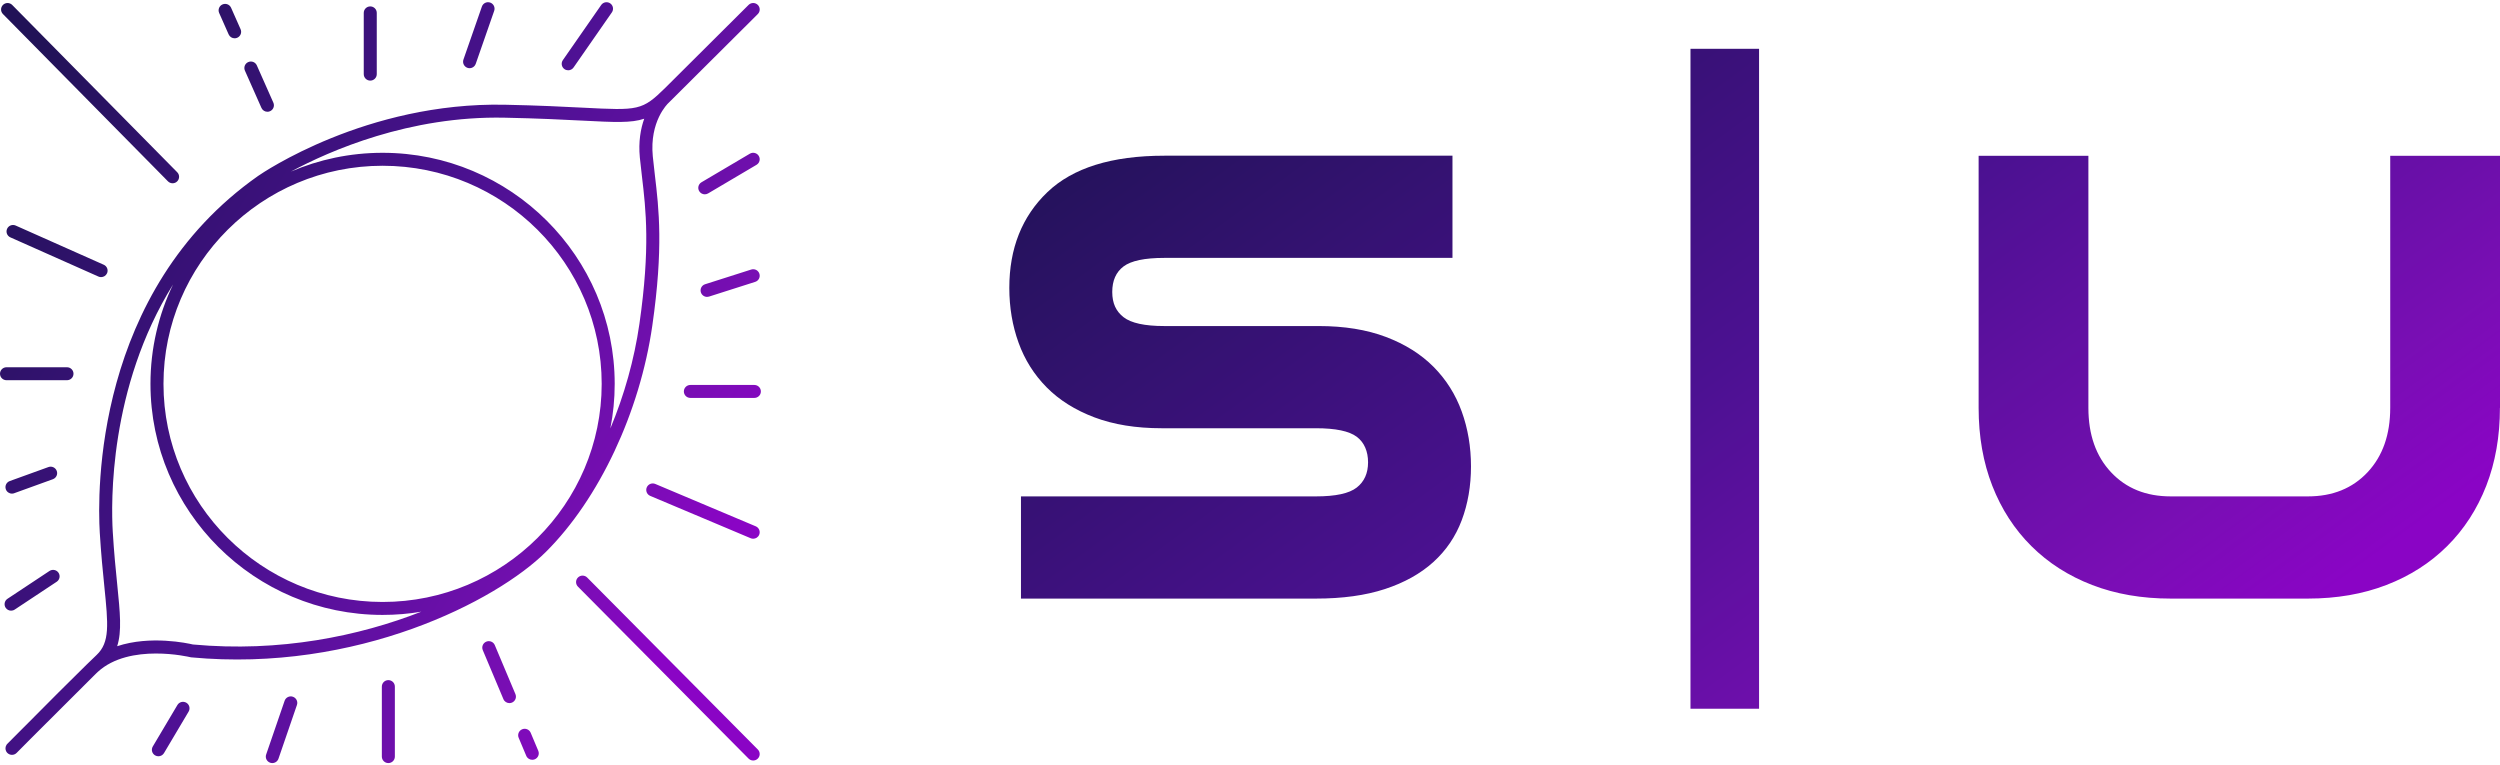 <svg width="1082" height="331" viewBox="0 0 1082 331" fill="none" xmlns="http://www.w3.org/2000/svg">
<path d="M441.873 214.838H569.54C578.039 214.838 583.937 213.571 587.201 211.003C590.465 208.451 592.097 204.808 592.097 200.09C592.097 195.372 590.465 191.488 587.201 189.033C583.937 186.578 578.039 185.342 569.54 185.342H502.742C491.657 185.342 481.962 183.769 473.641 180.624C465.335 177.478 458.452 173.161 453.006 167.657C447.561 162.152 443.505 155.717 440.839 148.335C438.173 140.968 436.832 133.057 436.832 124.599C436.832 107.492 442.326 93.69 453.313 83.162C464.301 72.651 481.17 67.387 503.937 67.387H628.631V111.616H503.937C495.422 111.616 489.54 112.852 486.276 115.307C483.012 117.762 481.38 121.454 481.38 126.364C481.38 131.275 483.012 134.726 486.276 137.277C489.54 139.829 495.422 141.113 503.937 141.113H570.736C581.82 141.113 591.515 142.685 599.837 145.831C608.142 148.976 615.025 153.31 620.471 158.798C625.916 164.303 629.972 170.738 632.638 178.12C635.304 185.486 636.645 193.414 636.645 201.855C636.645 210.297 635.304 218.08 632.638 225.158C629.972 232.235 625.851 238.285 620.309 243.292C614.767 248.299 607.786 252.183 599.384 254.943C590.966 257.703 581.028 259.068 569.54 259.068H441.873V214.838ZM731.64 21.121H761.322V306.742H731.64V21.121ZM1081.97 176.515C1081.97 188.904 1079.98 200.154 1076.04 210.281C1072.08 220.407 1066.44 229.105 1059.12 236.375C1051.8 243.645 1043.04 249.246 1032.85 253.178C1022.65 257.11 1011.32 259.068 998.849 259.068H939.467C926.993 259.068 915.666 257.11 905.47 253.178C895.274 249.246 886.517 243.645 879.197 236.375C871.877 229.105 866.238 220.407 862.279 210.281C858.32 200.154 856.349 188.904 856.349 176.515V67.419H903.855V176.515C903.855 188.118 907.118 197.41 913.646 204.375C920.174 211.356 928.787 214.838 939.483 214.838H998.865C1009.55 214.838 1018.16 211.356 1024.7 204.375C1031.23 197.394 1034.49 188.118 1034.49 176.515V67.419H1082V176.515H1081.97Z" fill="url(#paint0_linear_2034_365)"/>
<path d="M3.173 321.925H3.183C3.117 321.99 3.051 322.065 2.986 322.14C3.042 322.065 3.108 321.99 3.173 321.925ZM5.83 319.261C6.187 318.906 6.572 318.523 6.976 318.111C6.563 318.513 6.178 318.897 5.83 319.261ZM12.384 312.691C19.388 305.69 29.19 295.868 37.527 287.606C30.589 294.382 19.961 305.036 12.384 312.691ZM327.98 6.083L292.566 41.337L289.327 44.561C289.327 44.561 289.27 44.608 289.242 44.636C288.923 44.944 281.074 52.515 282.529 67.655C282.782 70.319 283.092 72.936 283.421 75.712C285.177 90.478 287.158 107.217 282.322 140.928C276.943 178.406 259.301 215.931 236.27 238.857C214.967 260.063 154.456 291.213 82.753 284.503C82.612 284.484 82.472 284.466 82.34 284.428C82.068 284.363 56.117 278.138 42.316 290.802C42.09 291.008 41.865 291.223 41.649 291.438C41.189 291.896 40.719 292.354 40.25 292.821C33.058 299.859 22.674 310.279 15.482 317.532C15.454 317.569 15.416 317.597 15.388 317.635C15.154 317.85 14.938 318.074 14.722 318.298L14.083 318.934C13.867 319.149 13.651 319.364 13.445 319.569C12.759 320.261 12.112 320.906 11.52 321.504C11.482 321.551 11.436 321.597 11.398 321.635C11.257 321.784 11.116 321.925 10.976 322.056C10.835 322.196 10.703 322.326 10.572 322.457C10.44 322.588 10.318 322.719 10.196 322.841C10.065 322.962 9.952 323.093 9.83 323.205C9.361 323.682 8.948 324.093 8.6 324.448C8.506 324.532 8.422 324.616 8.347 324.7C7.624 325.429 7.211 325.841 7.182 325.869C6.638 326.42 5.906 326.7 5.183 326.7C4.46 326.7 3.756 326.429 3.202 325.887C3.136 325.822 3.07 325.747 3.004 325.672C2.882 325.523 2.779 325.373 2.695 325.214C2.216 324.317 2.263 323.224 2.826 322.364C2.873 322.289 2.929 322.214 2.986 322.14C3.051 322.065 3.117 321.99 3.183 321.925C3.183 321.925 3.192 321.925 3.211 321.897C3.22 321.887 3.239 321.869 3.258 321.85C3.305 321.803 3.361 321.747 3.446 321.663C3.521 321.588 3.615 321.485 3.727 321.373L3.981 321.121C4.028 321.074 4.075 321.037 4.112 320.99C4.187 320.915 4.263 320.831 4.347 320.756C4.507 320.588 4.685 320.411 4.873 320.224C4.976 320.13 5.07 320.027 5.173 319.925C5.277 319.822 5.38 319.719 5.492 319.597C5.605 319.495 5.718 319.373 5.83 319.261C6.187 318.906 6.572 318.523 6.976 318.111C7.577 317.513 8.243 316.85 8.948 316.13C9.379 315.7 9.83 315.242 10.3 314.775C10.534 314.541 10.778 314.308 11.023 314.055C11.464 313.616 11.914 313.158 12.384 312.691C19.388 305.69 29.19 295.868 37.527 287.606C37.574 287.568 37.63 287.512 37.677 287.466C37.837 287.316 37.987 287.157 38.147 287.008C39.565 285.615 40.813 284.419 41.818 283.466C47.592 277.998 46.831 270.4 45.151 253.745C44.513 247.483 43.733 239.698 43.179 230.473C42.165 213.463 40.682 126.059 111.727 76.132C113.624 74.814 158.596 44.112 218.506 45.327C233.219 45.627 244.335 46.197 252.447 46.608C276.342 47.832 277.891 47.907 287.956 37.991L323.99 2.121L327.98 6.083ZM182.359 264.736C176.905 265.661 171.299 266.138 165.582 266.138C110.187 266.138 65.121 221.277 65.121 166.135C65.121 150.751 68.632 136.162 74.904 123.124C47.085 167.799 48.071 217.865 48.803 230.137C49.348 239.249 50.09 246.651 50.756 253.184C51.958 265.072 52.784 273.306 50.709 279.68C65.112 274.886 81.26 278.409 83.486 278.933C121.097 282.419 155.46 275.269 182.359 264.736ZM260.409 166.135C260.409 114.087 217.877 71.74 165.582 71.74C113.286 71.74 70.754 114.087 70.754 166.135C70.754 218.183 113.295 260.53 165.582 260.53C217.868 260.53 260.409 218.183 260.409 166.135ZM277.835 76.366C277.497 73.562 277.187 70.917 276.924 68.188C276.257 61.3 277.281 55.702 278.82 51.384C273.206 53.281 266.145 52.926 252.165 52.206C244.082 51.795 233.022 51.234 218.394 50.935C177.233 50.085 142.682 65.253 125.895 74.272C138.072 69.029 151.489 66.132 165.582 66.132C220.976 66.132 266.042 110.993 266.042 166.135C266.042 172.742 265.394 179.191 264.155 185.444C270.164 171.079 274.52 155.611 276.745 140.134C281.477 107.142 279.543 90.796 277.835 76.366ZM15.482 317.532C22.195 310.821 31.847 301.167 40.25 292.821C33.058 299.859 22.674 310.279 15.482 317.532ZM327.98 2.121C326.872 1.027 325.098 1.027 323.99 2.121L327.98 6.083C329.079 4.99 329.079 3.214 327.98 2.121ZM306.471 83.712L327.417 71.338C328.76 70.543 329.201 68.823 328.403 67.496C327.614 66.169 325.877 65.73 324.544 66.515L303.598 78.889C302.255 79.684 301.814 81.403 302.612 82.731C303.138 83.609 304.076 84.104 305.034 84.104C305.522 84.104 306.02 83.974 306.471 83.712ZM306.884 128.358L326.844 121.993C328.328 121.526 329.145 119.946 328.666 118.47C328.187 116.993 326.61 116.18 325.126 116.657L305.165 123.021C303.682 123.489 302.865 125.068 303.344 126.545C303.729 127.732 304.837 128.498 306.029 128.498C306.311 128.498 306.602 128.452 306.893 128.367L306.884 128.358ZM329.304 169.415C329.304 167.864 328.046 166.611 326.488 166.611H298.79C297.232 166.611 295.974 167.864 295.974 169.415C295.974 170.967 297.232 172.219 298.79 172.219H326.488C328.046 172.219 329.304 170.967 329.304 169.415ZM328.572 231.455C329.182 230.025 328.506 228.38 327.079 227.782L283.609 209.454C282.182 208.846 280.52 209.519 279.919 210.94C279.309 212.37 279.985 214.015 281.412 214.613L324.882 232.941C325.239 233.09 325.614 233.165 325.981 233.165C327.079 233.165 328.121 232.52 328.572 231.455ZM327.962 328.345C329.069 327.261 329.079 325.486 327.99 324.383L254.137 249.96C253.048 248.857 251.264 248.848 250.156 249.932C249.048 251.016 249.039 252.792 250.128 253.895L323.981 328.317C324.535 328.869 325.258 329.149 325.981 329.149C326.703 329.149 327.408 328.878 327.962 328.336V328.345ZM221.567 304.092C223.004 303.494 223.68 301.849 223.079 300.419L214.15 279.213C213.549 277.783 211.897 277.11 210.46 277.708C209.024 278.306 208.348 279.951 208.949 281.381L217.877 302.588C218.328 303.662 219.37 304.307 220.478 304.307C220.844 304.307 221.21 304.233 221.567 304.092ZM231.454 328.626C232.89 328.028 233.566 326.383 232.965 324.953L229.679 317.139C229.078 315.71 227.426 315.037 225.989 315.635C224.553 316.233 223.877 317.878 224.478 319.308L227.764 327.121C228.215 328.196 229.257 328.841 230.365 328.841C230.731 328.841 231.097 328.766 231.454 328.626ZM170.896 327.458V297.158C170.896 295.606 169.638 294.354 168.079 294.354C166.52 294.354 165.262 295.606 165.262 297.158V327.458C165.262 329.009 166.52 330.261 168.079 330.261C169.638 330.261 170.896 329.009 170.896 327.458ZM120.525 328.364L128.514 305.111C129.021 303.644 128.233 302.055 126.759 301.55C125.285 301.045 123.689 301.831 123.182 303.298L115.192 326.551C114.685 328.018 115.473 329.607 116.947 330.112C117.248 330.215 117.558 330.261 117.858 330.261C119.032 330.261 120.121 329.532 120.525 328.364ZM70.98 325.934L81.636 307.98C82.425 306.644 81.983 304.924 80.641 304.139C79.308 303.354 77.571 303.793 76.782 305.13L66.126 323.084C65.337 324.42 65.778 326.14 67.121 326.925C67.572 327.186 68.06 327.317 68.548 327.317C69.515 327.317 70.454 326.822 70.98 325.943V325.934ZM6.356 263.829L24.542 251.782C25.838 250.922 26.186 249.184 25.331 247.894C24.467 246.605 22.721 246.259 21.425 247.109L3.239 259.156C1.943 260.016 1.596 261.755 2.45 263.044C2.995 263.857 3.887 264.297 4.798 264.297C5.333 264.297 5.877 264.147 6.356 263.829ZM6.14 213.463L22.881 207.407C24.345 206.874 25.096 205.267 24.561 203.818C24.026 202.36 22.411 201.613 20.956 202.145L4.216 208.202C2.751 208.734 2 210.342 2.535 211.79C2.948 212.931 4.028 213.641 5.183 213.641C5.502 213.641 5.83 213.585 6.15 213.473L6.14 213.463ZM31.809 161.752C31.809 160.2 30.551 158.948 28.993 158.948H2.817C1.258 158.948 0 160.2 0 161.752C0 163.303 1.258 164.555 2.817 164.555H28.993C30.551 164.555 31.809 163.303 31.809 161.752ZM46.325 118.283C46.963 116.872 46.325 115.208 44.907 114.582L6.788 97.619C5.37 96.983 3.699 97.619 3.07 99.03C2.432 100.441 3.07 102.105 4.488 102.731L42.607 119.694C42.982 119.862 43.367 119.937 43.752 119.937C44.832 119.937 45.855 119.32 46.325 118.274V118.283ZM76.669 78.515C77.777 77.431 77.796 75.656 76.707 74.553L5.286 2.149C4.197 1.046 2.413 1.027 1.305 2.111C0.197 3.195 0.178 4.971 1.267 6.074L72.688 78.478C73.242 79.039 73.965 79.319 74.698 79.319C75.43 79.319 76.125 79.048 76.669 78.515ZM116.872 48.131C118.299 47.505 118.938 45.851 118.309 44.43L111.154 28.299C110.525 26.878 108.864 26.243 107.437 26.869C106.009 27.495 105.371 29.149 106 30.57L113.154 46.701C113.624 47.748 114.647 48.374 115.736 48.374C116.112 48.374 116.506 48.3 116.872 48.131ZM102.686 16.336C104.113 15.71 104.751 14.056 104.122 12.635L100.01 3.354C99.381 1.934 97.719 1.298 96.292 1.924C94.865 2.55 94.226 4.205 94.856 5.625L98.968 14.906C99.437 15.953 100.461 16.579 101.55 16.579C101.925 16.579 102.32 16.504 102.686 16.336ZM163.065 32.084V5.579C163.065 4.027 161.807 2.775 160.249 2.775C158.69 2.775 157.432 4.027 157.432 5.579V32.084C157.432 33.636 158.69 34.888 160.249 34.888C161.807 34.888 163.065 33.636 163.065 32.084ZM205.897 27.626L213.887 4.681C214.394 3.214 213.615 1.625 212.15 1.111C210.686 0.606 209.071 1.382 208.564 2.84L200.574 25.785C200.067 27.252 200.846 28.841 202.311 29.355C202.621 29.458 202.93 29.514 203.231 29.514C204.395 29.514 205.494 28.785 205.888 27.626H205.897ZM248.232 29.215L264.822 5.354C265.704 4.083 265.385 2.335 264.108 1.457C262.831 0.578 261.076 0.896 260.193 2.167L243.603 26.028C242.72 27.299 243.04 29.047 244.316 29.925C244.805 30.262 245.368 30.42 245.913 30.42C246.804 30.42 247.687 30 248.232 29.215Z" fill="url(#paint1_linear_2034_365)"/>
<defs>
<linearGradient id="paint0_linear_2034_365" x1="478.275" y1="32.396" x2="770.877" y2="430.657" gradientUnits="userSpaceOnUse">
<stop stop-color="#211257"/>
<stop offset="0.529" stop-color="#4C1192"/>
<stop offset="0.87" stop-color="#790EB4"/>
<stop offset="1" stop-color="#8A04C5"/>
</linearGradient>
<linearGradient id="paint1_linear_2034_365" x1="21.153" y1="13.956" x2="333.702" y2="202.289" gradientUnits="userSpaceOnUse">
<stop stop-color="#211257"/>
<stop offset="0.529" stop-color="#4C1192"/>
<stop offset="0.87" stop-color="#790EB4"/>
<stop offset="1" stop-color="#8A04C5"/>
</linearGradient>
</defs>
</svg>
